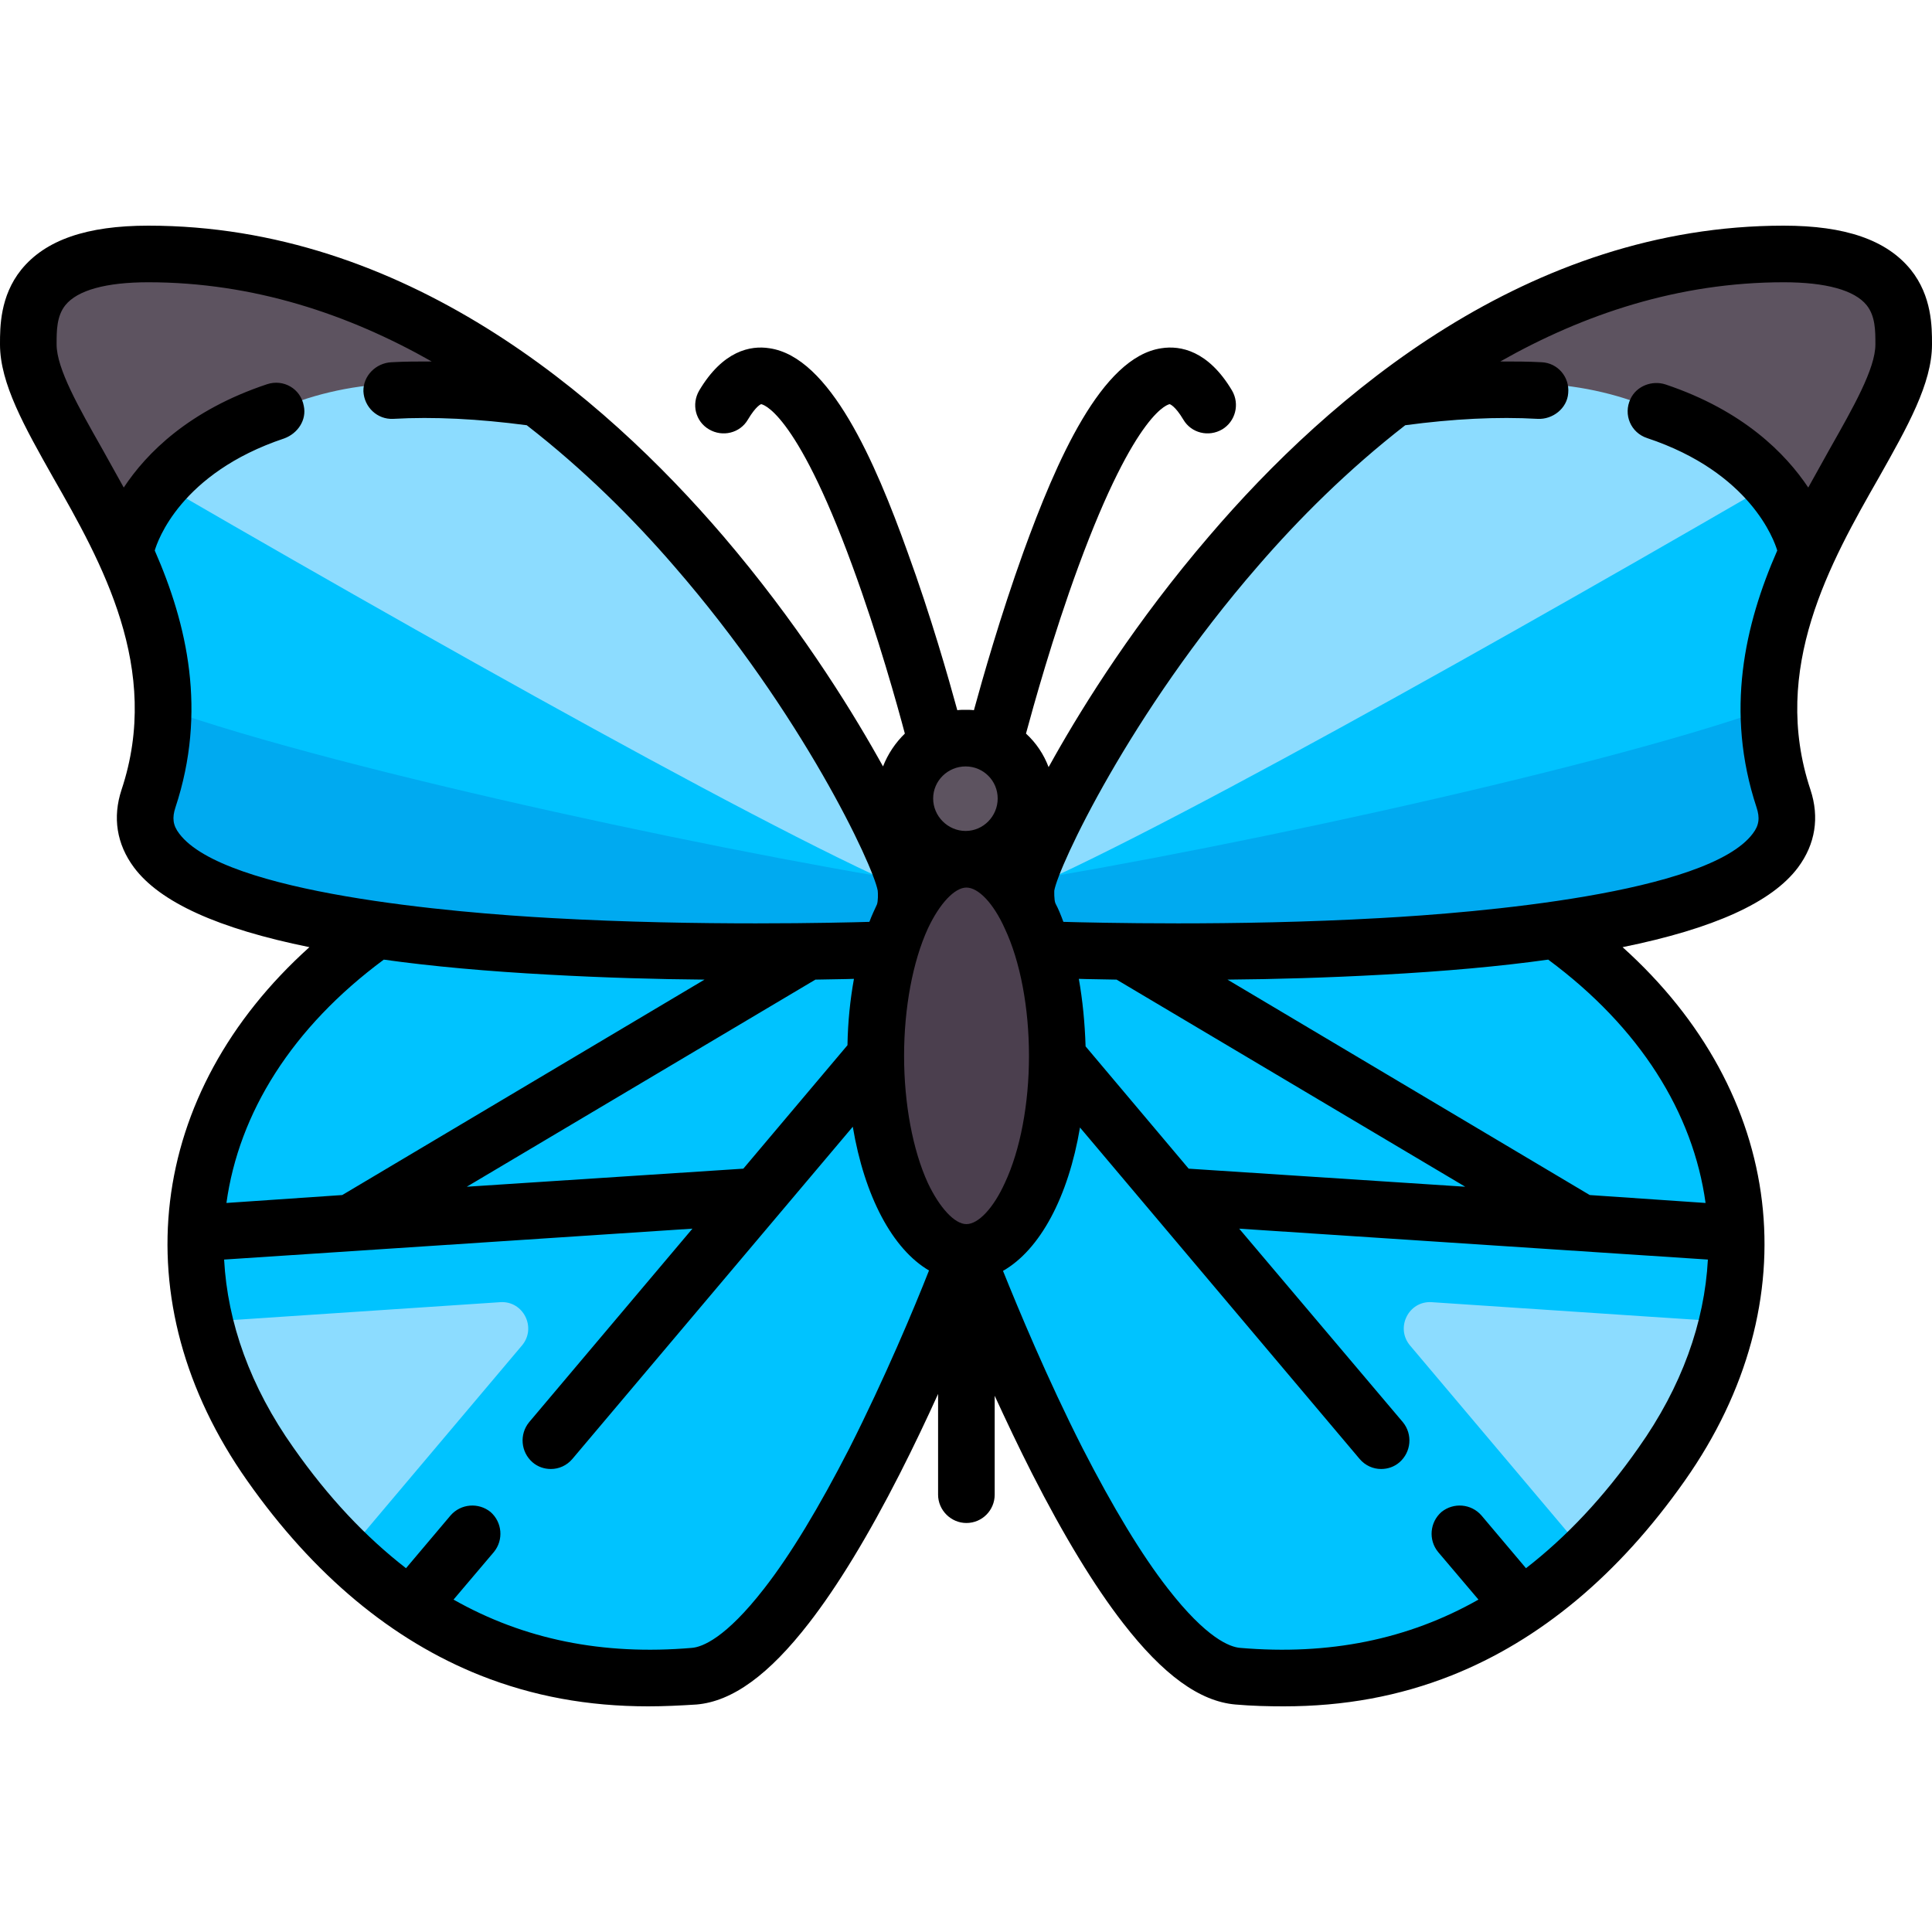 <?xml version="1.0" encoding="UTF-8"?>
<svg xmlns="http://www.w3.org/2000/svg" xmlns:xlink="http://www.w3.org/1999/xlink" width="20pt" height="20pt" viewBox="0 0 20 20" version="1.1">
<g id="surface1">
<path style=" stroke:none;fill-rule:nonzero;fill:rgb(0%,76.471%,100%);fill-opacity:1;" d="M 9.996 9.207 L 9.379 9.207 C 9.379 8.738 6.352 2.629 1.535 2.629 C 0.285 2.629 0.293 3.254 0.293 3.566 C 0.293 4.508 2.238 6.164 1.535 8.266 C 1.285 9.016 2.438 9.418 3.906 9.629 L 3.895 9.629 C 1.832 11.09 1.492 13.305 2.801 15.16 C 4.262 17.23 5.957 17.457 7.184 17.352 C 8.359 17.25 9.867 13.324 9.996 12.992 Z M 9.996 9.207 "/>
<path style=" stroke:none;fill-rule:nonzero;fill:rgb(0%,66.667%,94.118%);fill-opacity:1;" d="M 10.004 9.215 C 7.883 8.91 3.52 7.984 1.684 7.328 C 1.684 7.629 1.645 7.941 1.535 8.266 C 1.285 9.016 2.438 9.418 3.906 9.629 L 3.895 9.629 C 3.828 9.676 9.949 9.52 9.996 9.52 C 10.016 9.52 9.984 9.219 10.004 9.215 Z M 10.004 9.215 "/>
<path style=" stroke:none;fill-rule:nonzero;fill:rgb(54.902%,86.275%,100%);fill-opacity:1;" d="M 1.535 2.629 C 0.285 2.629 0.293 3.254 0.293 3.566 C 0.293 3.793 0.406 4.062 0.566 4.367 C 3.66 6.18 7.805 8.527 9.379 9.207 C 9.379 8.738 6.352 2.629 1.535 2.629 Z M 1.535 2.629 "/>
<path style=" stroke:none;fill-rule:nonzero;fill:rgb(36.471%,32.549%,37.647%);fill-opacity:1;" d="M 1.535 2.629 C 0.285 2.629 0.293 3.254 0.293 3.566 C 0.293 4.074 0.855 4.789 1.266 5.668 C 1.961 4.578 3.289 3.488 5.656 4.188 C 4.504 3.285 3.117 2.629 1.535 2.629 Z M 1.535 2.629 "/>
<path style=" stroke:none;fill-rule:nonzero;fill:rgb(54.902%,86.275%,100%);fill-opacity:1;" d="M 5.18 13.48 L 2.121 13.684 C 2.238 14.188 2.465 14.684 2.801 15.16 C 3.055 15.523 3.32 15.824 3.586 16.082 L 5.402 13.93 C 5.559 13.746 5.418 13.465 5.18 13.48 Z M 5.18 13.48 "/>
<path style=" stroke:none;fill-rule:nonzero;fill:rgb(0%,76.471%,100%);fill-opacity:1;" d="M 10.004 9.207 L 10.621 9.207 C 10.621 8.738 13.648 2.629 18.465 2.629 C 19.715 2.629 19.707 3.254 19.707 3.566 C 19.707 4.508 17.762 6.164 18.465 8.266 C 18.715 9.016 17.562 9.418 16.094 9.629 L 16.105 9.629 C 18.168 11.09 18.508 13.305 17.199 15.16 C 15.738 17.23 14.043 17.457 12.816 17.352 C 11.641 17.25 10.133 13.324 10.004 12.992 Z M 10.004 9.207 "/>
<path style=" stroke:none;fill-rule:nonzero;fill:rgb(0%,66.667%,94.118%);fill-opacity:1;" d="M 9.996 9.215 C 12.117 8.91 16.48 7.984 18.316 7.328 C 18.316 7.629 18.355 7.941 18.465 8.266 C 18.715 9.016 17.562 9.418 16.094 9.629 L 16.105 9.629 C 16.172 9.676 10.051 9.52 10.004 9.52 C 9.984 9.52 10.016 9.219 9.996 9.215 Z M 9.996 9.215 "/>
<path style=" stroke:none;fill-rule:nonzero;fill:rgb(54.902%,86.275%,100%);fill-opacity:1;" d="M 18.465 2.629 C 19.715 2.629 19.707 3.254 19.707 3.566 C 19.707 3.793 19.594 4.062 19.434 4.367 C 16.34 6.18 12.195 8.527 10.621 9.207 C 10.621 8.738 13.648 2.629 18.465 2.629 Z M 18.465 2.629 "/>
<path style=" stroke:none;fill-rule:nonzero;fill:rgb(36.471%,32.549%,37.647%);fill-opacity:1;" d="M 18.465 2.629 C 19.715 2.629 19.707 3.254 19.707 3.566 C 19.707 4.074 19.145 4.789 18.734 5.668 C 18.039 4.578 16.711 3.488 14.344 4.188 C 15.496 3.285 16.883 2.629 18.465 2.629 Z M 18.465 2.629 "/>
<path style=" stroke:none;fill-rule:nonzero;fill:rgb(54.902%,86.275%,100%);fill-opacity:1;" d="M 14.82 13.48 L 17.879 13.684 C 17.762 14.188 17.535 14.684 17.199 15.16 C 16.945 15.523 16.68 15.824 16.414 16.082 L 14.598 13.93 C 14.441 13.746 14.582 13.465 14.82 13.48 Z M 14.82 13.48 "/>
<path style=" stroke:none;fill-rule:nonzero;fill:rgb(29.412%,24.706%,30.588%);fill-opacity:1;" d="M 10.945 10.93 C 10.945 9.805 10.523 8.895 10.004 8.895 C 9.484 8.895 9.066 9.805 9.066 10.93 C 9.066 12.055 9.484 12.965 10.004 12.965 C 10.523 12.965 10.945 12.055 10.945 10.93 Z M 10.945 10.93 "/>
<path style=" stroke:none;fill-rule:nonzero;fill:rgb(36.471%,32.549%,37.647%);fill-opacity:1;" d="M 10.621 8.266 C 10.621 8.613 10.34 8.895 9.996 8.895 C 9.648 8.895 9.367 8.613 9.367 8.266 C 9.367 7.922 9.648 7.641 9.996 7.641 C 10.34 7.641 10.621 7.922 10.621 8.266 Z M 10.621 8.266 "/>
<path style=" stroke:none;fill-rule:nonzero;fill:rgb(0%,0%,0%);fill-opacity:1;" d="M 19.781 2.793 C 19.531 2.484 19.102 2.336 18.465 2.336 C 15.824 2.336 13.77 4.082 12.516 5.551 C 11.758 6.434 11.227 7.281 10.914 7.836 C 10.902 7.859 10.879 7.898 10.855 7.941 C 10.805 7.809 10.727 7.691 10.621 7.594 C 10.695 7.32 10.898 6.586 11.164 5.863 C 11.766 4.227 12.105 4.184 12.109 4.184 C 12.109 4.184 12.164 4.199 12.25 4.344 C 12.332 4.484 12.512 4.527 12.652 4.445 C 12.789 4.363 12.836 4.184 12.754 4.043 C 12.508 3.629 12.219 3.574 12.023 3.605 C 11.402 3.695 10.934 4.777 10.594 5.715 C 10.355 6.379 10.172 7.023 10.082 7.352 C 10.055 7.348 10.023 7.348 9.996 7.348 C 9.965 7.348 9.938 7.348 9.91 7.352 C 9.82 7.023 9.637 6.379 9.395 5.715 C 9.059 4.777 8.59 3.695 7.965 3.605 C 7.77 3.574 7.484 3.629 7.238 4.043 C 7.156 4.184 7.199 4.363 7.34 4.445 C 7.48 4.527 7.66 4.484 7.742 4.344 C 7.828 4.199 7.879 4.184 7.879 4.184 C 7.883 4.184 8.227 4.227 8.824 5.859 C 9.09 6.582 9.293 7.316 9.367 7.594 C 9.27 7.688 9.191 7.805 9.141 7.934 C 9.117 7.891 9.098 7.859 9.086 7.836 C 8.773 7.281 8.242 6.434 7.488 5.551 C 6.23 4.082 4.18 2.336 1.535 2.336 C 0.898 2.336 0.469 2.484 0.219 2.793 C 0 3.066 0 3.387 0 3.559 L 0 3.566 C 0 3.969 0.254 4.418 0.547 4.938 C 1.051 5.82 1.676 6.922 1.258 8.176 C 1.164 8.461 1.207 8.738 1.387 8.98 C 1.656 9.34 2.258 9.613 3.203 9.805 C 1.523 11.316 1.25 13.469 2.559 15.328 C 3.246 16.305 4.059 16.98 4.973 17.344 C 5.516 17.559 6.086 17.664 6.711 17.664 C 6.871 17.664 7.039 17.656 7.211 17.645 C 7.582 17.613 7.961 17.336 8.375 16.801 C 8.672 16.418 8.988 15.898 9.316 15.254 C 9.461 14.969 9.594 14.688 9.711 14.43 L 9.711 15.473 C 9.711 15.633 9.844 15.766 10.004 15.766 C 10.168 15.766 10.297 15.633 10.297 15.473 L 10.297 14.449 C 10.414 14.703 10.543 14.977 10.684 15.254 C 11.012 15.898 11.328 16.418 11.625 16.801 C 12.039 17.336 12.418 17.613 12.789 17.645 C 12.961 17.66 13.129 17.664 13.289 17.664 C 13.914 17.664 14.484 17.559 15.027 17.344 C 15.941 16.98 16.754 16.305 17.441 15.328 C 18.75 13.469 18.477 11.316 16.797 9.805 C 17.742 9.613 18.344 9.34 18.613 8.98 C 18.793 8.738 18.836 8.461 18.742 8.176 C 18.324 6.922 18.949 5.82 19.453 4.938 C 19.746 4.418 20 3.969 20 3.566 L 20 3.559 C 20 3.387 20 3.066 19.781 2.793 Z M 11.559 10.141 L 15.168 12.285 L 12.305 12.098 L 11.238 10.832 C 11.23 10.586 11.207 10.352 11.168 10.133 C 11.27 10.137 11.402 10.137 11.559 10.141 Z M 10.004 12.672 C 9.883 12.672 9.727 12.504 9.605 12.246 C 9.449 11.906 9.359 11.426 9.359 10.93 C 9.359 10.434 9.449 9.953 9.605 9.613 C 9.727 9.352 9.883 9.188 10.004 9.188 C 10.129 9.188 10.285 9.352 10.402 9.613 C 10.562 9.953 10.652 10.434 10.652 10.93 C 10.652 11.426 10.562 11.906 10.402 12.246 C 10.285 12.504 10.129 12.672 10.004 12.672 Z M 7.695 12.098 L 4.832 12.285 L 8.441 10.141 C 8.602 10.137 8.738 10.137 8.84 10.133 C 8.801 10.348 8.777 10.578 8.773 10.82 Z M 10.328 8.266 C 10.328 8.449 10.18 8.602 9.996 8.602 C 9.812 8.602 9.66 8.449 9.66 8.266 C 9.66 8.082 9.812 7.934 9.996 7.934 C 10.18 7.934 10.328 8.082 10.328 8.266 Z M 1.855 8.629 C 1.789 8.543 1.781 8.465 1.816 8.359 C 2.145 7.363 1.938 6.465 1.602 5.699 C 1.629 5.605 1.867 4.898 2.941 4.539 C 3.082 4.488 3.176 4.348 3.145 4.203 C 3.113 4.023 2.934 3.922 2.766 3.977 C 1.957 4.246 1.516 4.691 1.281 5.047 C 1.203 4.906 1.129 4.773 1.059 4.648 C 0.816 4.219 0.586 3.816 0.586 3.566 L 0.586 3.559 C 0.586 3.426 0.586 3.273 0.676 3.16 C 0.801 3.004 1.098 2.922 1.535 2.922 C 2.625 2.922 3.609 3.254 4.469 3.742 C 4.328 3.742 4.188 3.742 4.051 3.75 C 3.891 3.758 3.758 3.891 3.762 4.051 C 3.77 4.215 3.906 4.344 4.07 4.336 C 4.488 4.312 4.953 4.336 5.453 4.402 C 6.047 4.863 6.559 5.375 6.977 5.859 C 8.309 7.391 9.039 8.961 9.086 9.219 C 9.09 9.25 9.09 9.332 9.078 9.363 C 9.051 9.422 9.023 9.48 9 9.543 C 8.711 9.551 7.25 9.59 5.715 9.504 C 4.711 9.449 2.32 9.25 1.855 8.629 Z M 3.973 9.934 C 4.473 10.004 5.043 10.055 5.688 10.09 C 6.25 10.121 6.801 10.137 7.293 10.141 L 3.543 12.371 L 2.344 12.453 C 2.473 11.52 3.023 10.637 3.973 9.934 Z M 8.793 14.992 C 8.48 15.602 8.184 16.094 7.91 16.445 C 7.512 16.957 7.27 17.051 7.16 17.059 C 6.242 17.137 5.426 16.973 4.695 16.559 L 5.113 16.066 C 5.215 15.941 5.199 15.758 5.078 15.652 C 4.953 15.551 4.77 15.566 4.664 15.688 L 4.203 16.234 C 3.785 15.91 3.398 15.5 3.039 14.988 C 2.59 14.355 2.355 13.691 2.32 13.039 L 7.168 12.719 L 5.477 14.723 C 5.375 14.848 5.391 15.031 5.512 15.137 C 5.566 15.184 5.633 15.207 5.703 15.207 C 5.785 15.207 5.867 15.172 5.926 15.102 L 8.828 11.664 C 8.949 12.383 9.238 12.93 9.617 13.152 C 9.465 13.539 9.16 14.266 8.793 14.992 Z M 16.961 14.988 C 16.602 15.5 16.215 15.91 15.797 16.234 L 15.336 15.688 C 15.23 15.566 15.047 15.551 14.922 15.652 C 14.801 15.758 14.785 15.941 14.887 16.066 L 15.305 16.559 C 14.574 16.973 13.758 17.137 12.84 17.059 C 12.73 17.051 12.488 16.957 12.09 16.445 C 11.816 16.094 11.52 15.602 11.207 14.992 C 10.84 14.27 10.539 13.543 10.383 13.156 C 10.766 12.938 11.059 12.391 11.18 11.672 L 14.074 15.102 C 14.133 15.172 14.215 15.207 14.297 15.207 C 14.367 15.207 14.434 15.184 14.488 15.137 C 14.609 15.031 14.625 14.848 14.523 14.723 L 12.828 12.719 L 17.68 13.039 C 17.645 13.691 17.41 14.355 16.961 14.988 Z M 17.656 12.453 L 16.457 12.371 L 12.707 10.141 C 13.199 10.137 13.75 10.121 14.312 10.09 C 14.957 10.055 15.527 10.004 16.027 9.934 C 16.977 10.637 17.527 11.52 17.656 12.453 Z M 19.414 3.566 C 19.414 3.816 19.184 4.219 18.941 4.648 C 18.871 4.773 18.797 4.906 18.719 5.047 C 18.484 4.695 18.047 4.25 17.242 3.98 C 17.102 3.934 16.941 3.996 16.879 4.129 C 16.801 4.293 16.883 4.48 17.051 4.535 C 18.121 4.891 18.367 5.594 18.398 5.699 C 18.062 6.465 17.855 7.363 18.184 8.359 C 18.219 8.465 18.211 8.543 18.145 8.629 C 17.68 9.25 15.289 9.449 14.285 9.504 C 12.766 9.59 11.32 9.551 11.008 9.543 C 10.984 9.477 10.957 9.41 10.926 9.352 C 10.91 9.316 10.914 9.219 10.914 9.219 C 10.957 8.973 11.691 7.391 13.023 5.859 C 13.441 5.375 13.953 4.863 14.547 4.402 C 15.039 4.336 15.5 4.312 15.918 4.336 C 16.074 4.344 16.223 4.227 16.234 4.07 C 16.25 3.902 16.125 3.758 15.961 3.75 C 15.82 3.742 15.676 3.742 15.531 3.742 C 16.391 3.254 17.375 2.922 18.465 2.922 C 18.902 2.922 19.199 3.004 19.324 3.16 C 19.414 3.273 19.414 3.426 19.414 3.559 Z M 19.414 3.566 "/>
</g>
</svg>
